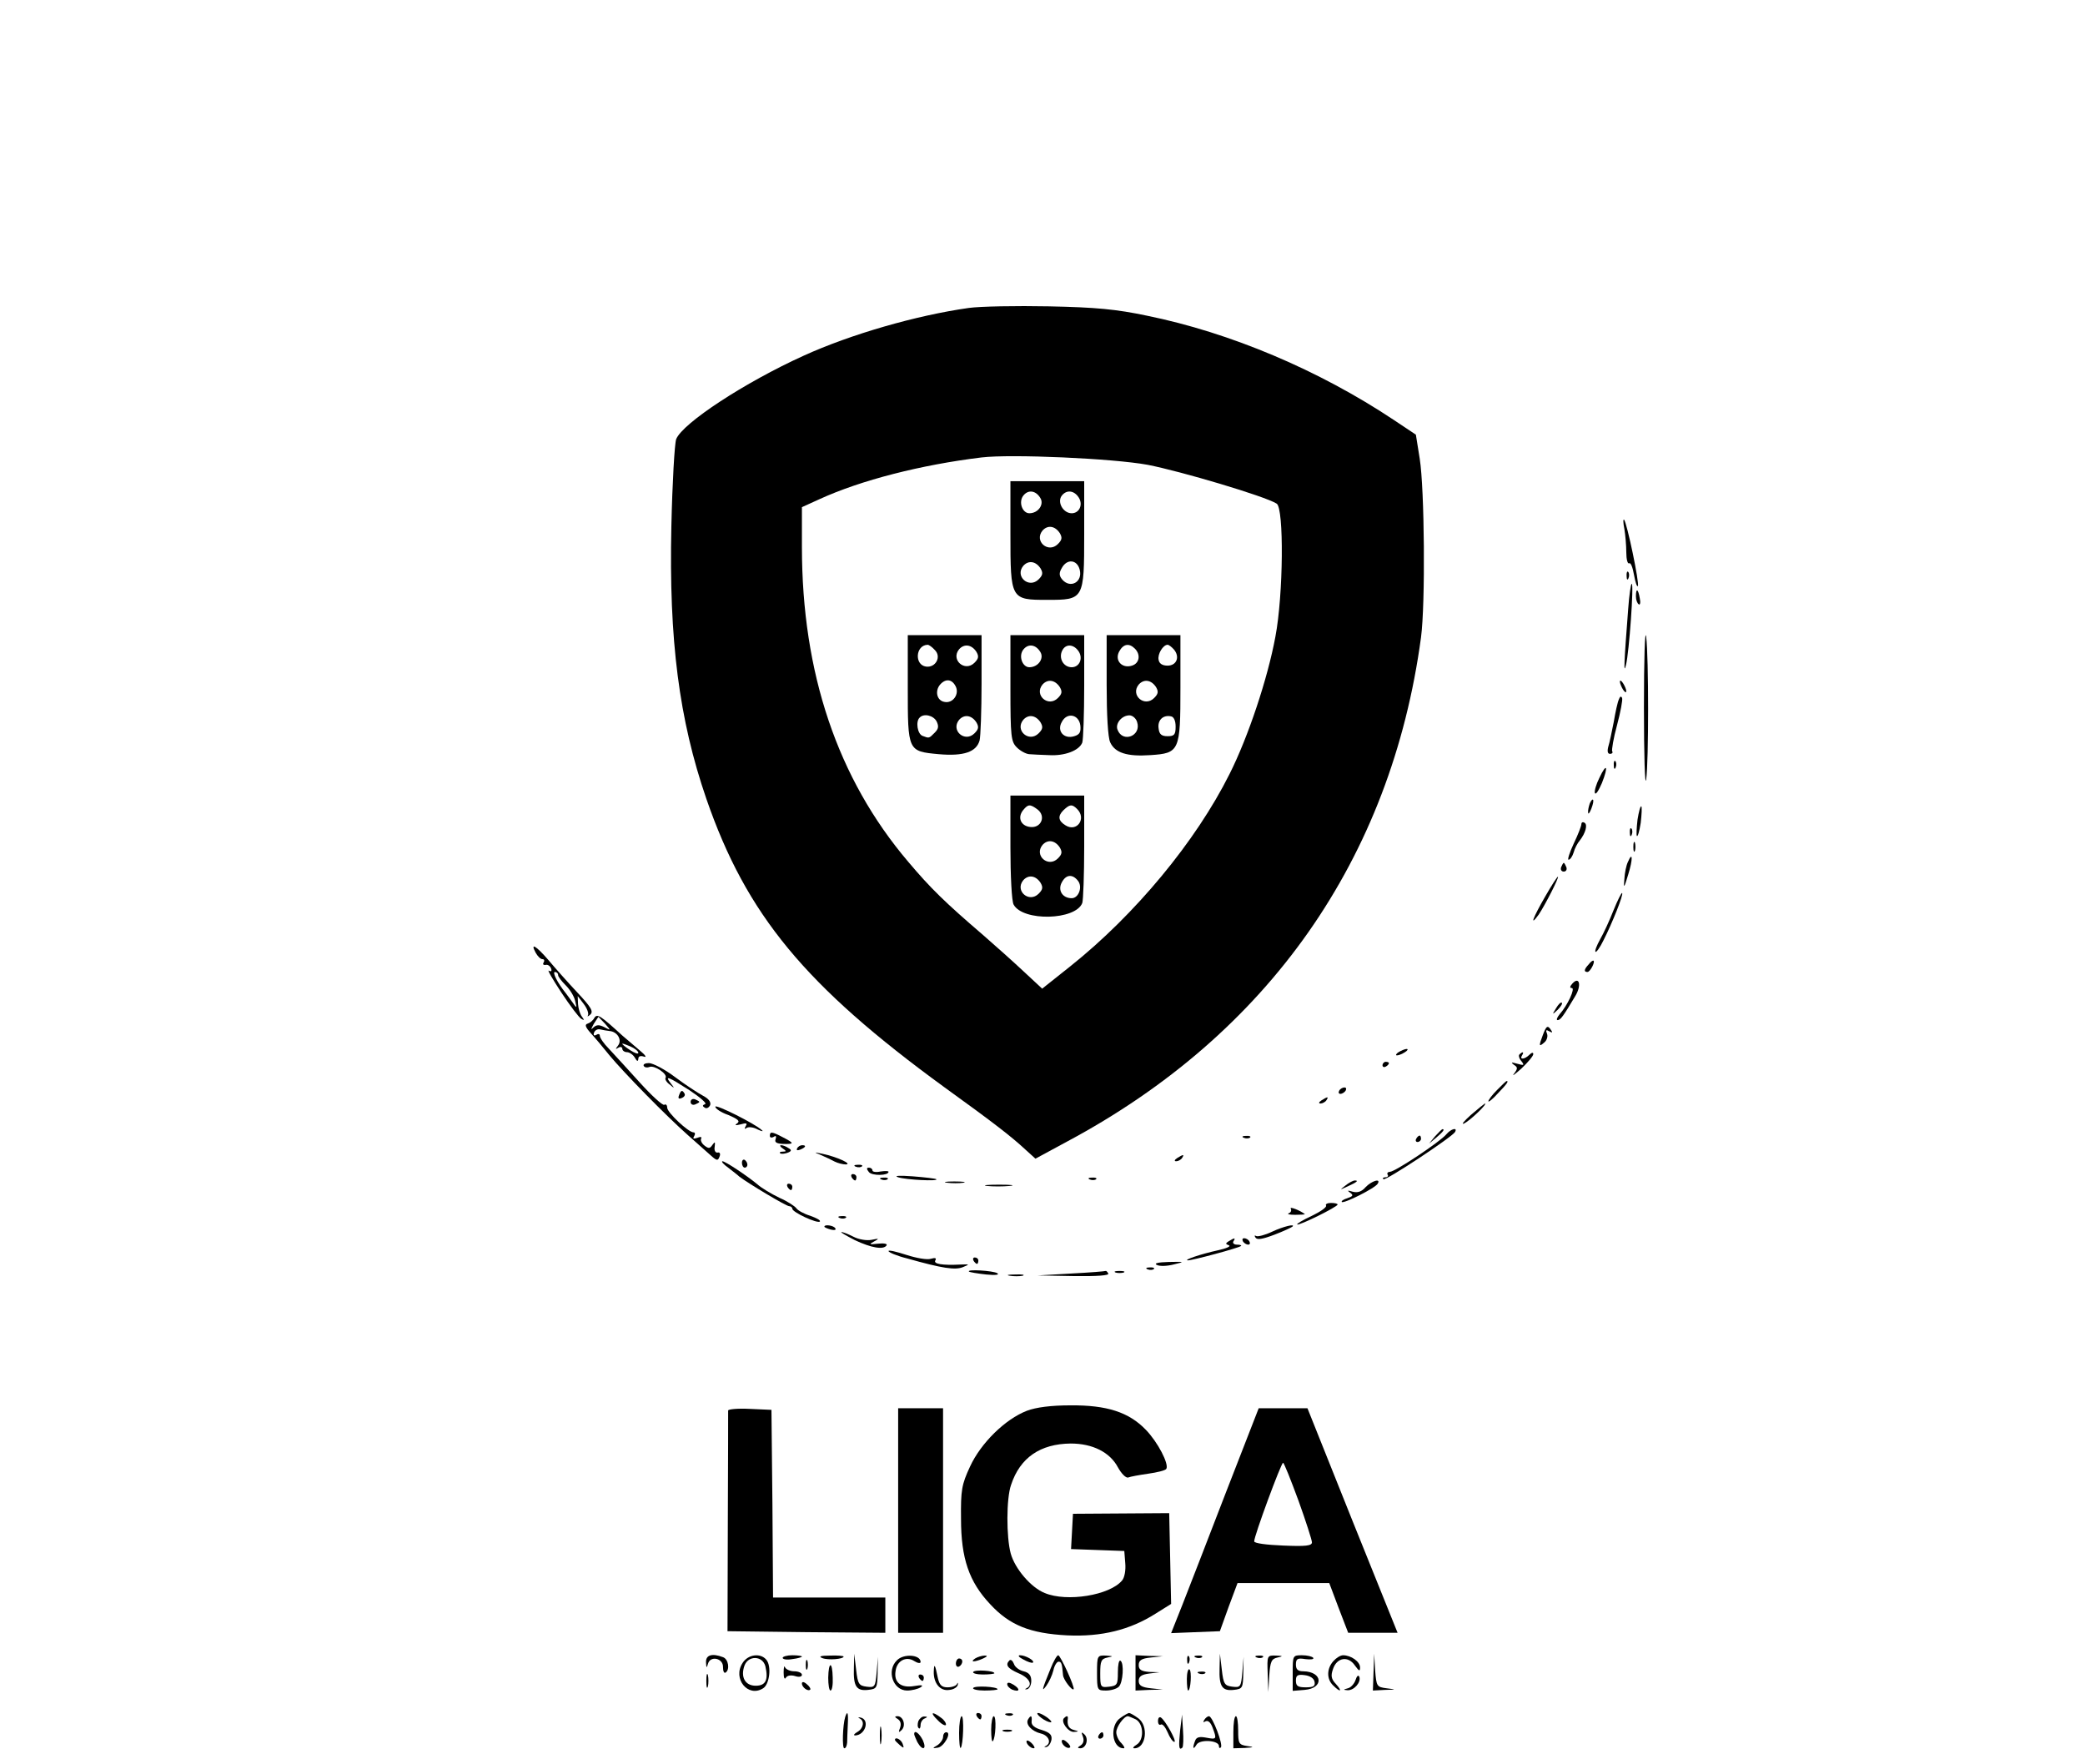 <?xml version="1.0" standalone="no"?>
<!DOCTYPE svg PUBLIC "-//W3C//DTD SVG 20010904//EN"
 "http://www.w3.org/TR/2001/REC-SVG-20010904/DTD/svg10.dtd">
<svg version="1.0" xmlns="http://www.w3.org/2000/svg"
 width="650pt" height="550pt" viewBox="0 0 650 550"
 preserveAspectRatio="xMidYMid meet">

<g transform="translate(0,550) scale(0.1,-0.1)"
fill="#000000" stroke="none">
<path d="M3020 4540 c-163 -23 -368 -82 -515 -149 -183 -83 -377 -210 -397
-260 -5 -14 -12 -136 -15 -271 -8 -355 24 -603 109 -850 125 -362 308 -583
743 -900 154 -111 209 -154 251 -193 l32 -29 98 53 c629 336 1011 882 1104
1572 14 105 11 463 -4 557 l-12 75 -69 46 c-233 155 -509 272 -770 325 -95 20
-158 26 -305 29 -102 2 -214 0 -250 -5z m558 -489 c103 -20 366 -98 402 -121
23 -14 21 -284 -4 -415 -24 -130 -85 -313 -143 -428 -105 -210 -294 -438 -496
-599 l-88 -70 -57 53 c-32 30 -89 81 -127 114 -120 103 -164 146 -234 229
-220 259 -331 588 -331 981 l0 124 55 25 c129 59 316 107 505 130 93 11 409
-3 518 -23z"/>
<path d="M3150 3835 c0 -204 1 -205 115 -205 114 0 115 1 115 205 l0 165 -115
0 -115 0 0 -165z m93 113 c13 -20 -6 -48 -34 -48 -22 0 -35 36 -18 56 15 18
38 15 52 -8z m120 1 c14 -22 2 -49 -22 -49 -27 0 -47 36 -30 56 15 18 38 15
52 -7z m-59 -111 c8 -14 7 -21 -6 -34 -30 -30 -75 9 -48 42 16 18 39 15 54 -8z
m-60 -110 c8 -14 7 -21 -6 -34 -30 -30 -75 9 -48 42 16 18 39 15 54 -8z m122
-4 c10 -39 -30 -60 -55 -30 -9 11 -10 20 -1 35 16 30 48 27 56 -5z"/>
<path d="M2830 3357 c0 -199 0 -199 96 -208 79 -7 118 7 128 43 3 13 6 92 6
176 l0 152 -115 0 -115 0 0 -163z m84 117 c22 -21 3 -56 -27 -52 -37 5 -33 67
5 68 4 0 14 -7 22 -16z m130 -6 c8 -14 7 -21 -6 -34 -30 -30 -75 9 -48 42 16
18 39 15 54 -8z m-65 -107 c13 -24 -8 -55 -35 -49 -23 4 -30 33 -14 53 17 20
37 19 49 -4z m-59 -110 c7 -15 6 -23 -6 -35 -18 -18 -17 -18 -38 -10 -16 6
-22 45 -9 57 13 14 43 7 53 -12z m124 -3 c8 -14 7 -21 -6 -34 -30 -30 -75 9
-48 42 16 18 39 15 54 -8z"/>
<path d="M3150 3355 c0 -152 2 -167 20 -185 11 -11 28 -20 38 -21 9 -1 37 -2
62 -3 49 -3 94 14 104 39 3 9 6 88 6 176 l0 159 -115 0 -115 0 0 -165z m93
113 c13 -20 -6 -48 -34 -48 -22 0 -35 36 -18 56 15 18 38 15 52 -8z m120 1
c14 -22 2 -49 -22 -49 -26 0 -42 29 -29 53 11 21 36 19 51 -4z m-59 -111 c8
-14 7 -21 -6 -34 -30 -30 -75 9 -48 42 16 18 39 15 54 -8z m-60 -110 c8 -14 7
-21 -6 -34 -30 -30 -75 9 -48 42 16 18 39 15 54 -8z m124 -10 c2 -20 -2 -28
-19 -33 -32 -10 -55 16 -39 44 16 32 54 24 58 -11z"/>
<path d="M3450 3365 c0 -94 4 -164 11 -179 15 -33 53 -45 125 -40 91 6 94 12
94 210 l0 164 -115 0 -115 0 0 -155z m88 113 c19 -19 14 -46 -9 -53 -31 -10
-55 16 -40 44 13 24 31 27 49 9z m122 -3 c19 -23 8 -50 -20 -50 -16 0 -26 6
-28 18 -4 18 14 47 28 47 4 0 13 -7 20 -15z m-56 -117 c8 -14 7 -21 -6 -34
-30 -30 -75 9 -48 42 16 18 39 15 54 -8z m-59 -109 c14 -43 -45 -66 -61 -24
-8 19 13 45 37 45 10 0 21 -10 24 -21z m120 -14 c0 -25 -4 -30 -25 -30 -19 0
-26 6 -28 24 -4 25 13 43 38 38 9 -1 15 -13 15 -32z"/>
<path d="M3150 2859 c0 -88 4 -169 10 -179 29 -53 193 -49 214 5 3 9 6 88 6
176 l0 159 -115 0 -115 0 0 -161z m84 118 c28 -21 12 -59 -22 -55 -30 3 -41
30 -22 53 15 18 21 19 44 2z m124 1 c30 -30 -1 -73 -36 -51 -23 14 -25 29 -7
47 20 19 27 20 43 4z m-54 -120 c8 -14 7 -21 -6 -34 -30 -30 -75 9 -48 42 16
18 39 15 54 -8z m-60 -110 c8 -14 7 -21 -6 -34 -30 -30 -75 9 -48 42 16 18 39
15 54 -8z m116 7 c16 -19 3 -55 -19 -55 -29 0 -44 25 -31 49 13 25 33 27 50 6z"/>
<path d="M5064 3851 c3 -18 6 -51 6 -73 0 -21 4 -37 9 -34 5 3 11 -13 15 -36
4 -22 9 -38 12 -35 6 6 -34 198 -43 207 -3 3 -3 -10 1 -29z"/>
<path d="M5071 3704 c0 -11 3 -14 6 -6 3 7 2 16 -1 19 -3 4 -6 -2 -5 -13z"/>
<path d="M5076 3603 c-13 -168 -15 -209 -7 -176 10 40 25 253 18 253 -3 0 -8
-35 -11 -77z"/>
<path d="M5100 3641 c0 -11 4 -22 9 -25 4 -3 6 6 3 19 -5 30 -12 33 -12 6z"/>
<path d="M5125 3295 c0 -148 3 -250 7 -225 8 58 8 379 0 445 -4 28 -7 -71 -7
-220z"/>
<path d="M5050 3375 c0 -5 5 -17 10 -25 5 -8 10 -10 10 -5 0 6 -5 17 -10 25
-5 8 -10 11 -10 5z"/>
<path d="M5047 3320 c-4 -8 -11 -40 -16 -70 -6 -30 -13 -65 -17 -77 -4 -15 -2
-23 5 -23 7 0 10 4 7 8 -2 4 4 41 15 81 11 41 18 79 16 85 -3 7 -7 5 -10 -4z"/>
<path d="M5031 3114 c0 -11 3 -14 6 -6 3 7 2 16 -1 19 -3 4 -6 -2 -5 -13z"/>
<path d="M4986 3075 c-10 -20 -16 -41 -14 -47 3 -7 12 8 22 31 21 53 15 65 -8
16z"/>
<path d="M4956 2995 c-3 -9 -6 -22 -5 -28 0 -7 5 -1 10 12 5 13 8 26 5 28 -2
2 -6 -3 -10 -12z"/>
<path d="M5105 2945 c-3 -26 -4 -49 -2 -51 3 -3 8 16 12 41 3 26 4 49 2 51 -3
3 -8 -16 -12 -41z"/>
<path d="M4930 2931 c0 -6 -11 -34 -24 -61 -13 -28 -20 -50 -16 -50 5 0 12 10
16 23 3 12 12 29 19 37 18 23 25 49 15 55 -6 4 -10 1 -10 -4z"/>
<path d="M5081 2904 c0 -11 3 -14 6 -6 3 7 2 16 -1 19 -3 4 -6 -2 -5 -13z"/>
<path d="M5092 2860 c0 -14 2 -19 5 -12 2 6 2 18 0 25 -3 6 -5 1 -5 -13z"/>
<path d="M5075 2813 c-5 -10 -10 -34 -11 -53 -3 -31 -1 -30 12 14 15 48 14 74
-1 39z"/>
<path d="M4867 2797 c-3 -8 1 -14 8 -14 7 0 11 6 8 14 -3 7 -6 13 -8 13 -2 0
-5 -6 -8 -13z"/>
<path d="M4817 2705 c-38 -66 -50 -97 -20 -56 20 30 63 114 60 118 -2 1 -20
-27 -40 -62z"/>
<path d="M5030 2662 c-12 -31 -31 -72 -42 -91 -10 -18 -17 -36 -14 -38 2 -3
14 13 25 36 27 53 63 143 58 147 -2 2 -14 -22 -27 -54z"/>
<path d="M1670 2530 c6 -11 15 -20 21 -20 6 0 7 -5 4 -10 -4 -6 -1 -9 6 -8 6
2 14 -3 17 -11 3 -8 0 -11 -7 -7 -6 4 12 -27 39 -68 27 -41 55 -78 62 -82 10
-6 10 -4 2 7 -6 8 -11 25 -12 39 l-1 25 19 -25 c10 -13 16 -29 13 -35 -3 -5 0
-4 7 2 11 10 3 23 -41 70 -30 32 -70 77 -90 101 -38 44 -57 55 -39 22z m70
-70 c0 -5 11 -19 24 -32 13 -13 26 -34 29 -48 6 -24 5 -24 -8 -5 -8 11 -18 25
-22 30 -25 31 -42 65 -33 65 5 0 10 -4 10 -10z"/>
<path d="M4953 2494 c-15 -16 -16 -24 -4 -24 8 0 24 30 19 35 -2 2 -9 -3 -15
-11z"/>
<path d="M4902 2434 c-8 -9 -9 -14 -2 -14 12 0 -13 -54 -38 -82 -8 -10 -11
-18 -6 -18 9 0 18 13 55 75 20 33 13 63 -9 39z"/>
<path d="M4851 2357 c-13 -21 -12 -21 5 -5 10 10 16 20 13 22 -3 3 -11 -5 -18
-17z"/>
<path d="M1853 2327 c-4 -8 -14 -16 -21 -18 -10 -3 -7 -11 10 -30 13 -14 39
-45 59 -70 44 -53 175 -187 244 -248 28 -25 60 -53 71 -63 19 -17 22 -17 27
-4 4 9 1 15 -6 13 -7 -1 -11 7 -9 18 2 16 1 17 -7 6 -8 -12 -12 -12 -25 -2 -9
7 -13 17 -10 22 3 5 -3 6 -12 2 -12 -4 -15 -3 -10 5 4 7 3 12 -2 12 -16 0 -82
62 -82 77 0 8 -4 12 -9 9 -5 -3 -39 28 -77 70 -38 42 -81 89 -96 105 -16 16
-28 34 -28 40 0 6 -5 7 -11 3 -7 -4 -10 -1 -7 7 3 8 12 12 19 10 8 -2 21 -4
29 -5 25 -2 40 -28 27 -45 -9 -12 -9 -13 1 -7 6 4 12 2 12 -3 0 -6 7 -11 15
-11 7 0 19 -8 24 -17 7 -12 10 -13 11 -4 0 8 6 11 18 7 9 -3 4 5 -13 19 -16
14 -41 35 -55 47 -68 62 -78 69 -87 55z m33 -18 c19 -22 19 -22 -2 -11 -16 8
-24 8 -34 -1 -9 -9 -8 -6 1 11 8 12 14 22 15 22 0 0 9 -10 20 -21z m104 -91
c0 -5 -11 -1 -25 8 -14 9 -25 18 -25 20 0 2 11 -2 25 -8 14 -6 25 -15 25 -20z"/>
<path d="M4810 2274 c-13 -34 -13 -39 4 -24 8 6 12 19 9 27 -5 12 -3 14 7 8 9
-5 11 -4 6 3 -11 17 -15 15 -26 -14z"/>
<path d="M4360 2220 c-8 -5 -10 -10 -5 -10 6 0 17 5 25 10 8 5 11 10 5 10 -5
0 -17 -5 -25 -10z"/>
<path d="M4737 2213 c-4 -3 -1 -13 6 -21 10 -13 8 -14 -13 -8 -18 5 -21 5 -11
-3 13 -8 13 -12 1 -28 -8 -10 3 -2 23 16 20 19 37 39 37 45 0 6 -5 5 -12 -2
-15 -15 -32 -16 -23 -2 7 11 2 13 -8 3z"/>
<path d="M2007 2177 c3 -5 11 -6 18 -3 15 6 57 -22 50 -34 -3 -4 3 -14 13 -21
15 -13 16 -12 3 4 -20 26 -8 21 59 -22 33 -22 55 -41 48 -43 -8 -3 -9 -6 -1
-11 6 -4 13 0 17 8 3 10 -5 20 -22 29 -15 8 -55 34 -87 58 -33 25 -70 44 -82
44 -12 0 -19 -4 -16 -9z"/>
<path d="M4310 2179 c0 -5 5 -7 10 -4 6 3 10 8 10 11 0 2 -4 4 -10 4 -5 0 -10
-5 -10 -11z"/>
<path d="M4667 2102 c-15 -15 -27 -31 -27 -35 0 -4 14 7 30 25 28 29 34 38 27
38 -2 0 -15 -13 -30 -28z"/>
<path d="M4175 2100 c-3 -5 -2 -10 4 -10 5 0 13 5 16 10 3 6 2 10 -4 10 -5 0
-13 -4 -16 -10z"/>
<path d="M2117 2086 c-4 -10 -1 -13 8 -9 8 3 12 9 9 14 -7 12 -11 11 -17 -5z"/>
<path d="M2153 2065 c0 -7 6 -11 14 -8 7 3 13 6 13 8 0 2 -6 5 -13 8 -8 3 -14
-1 -14 -8z"/>
<path d="M4120 2070 c-9 -6 -10 -10 -3 -10 6 0 15 5 18 10 8 12 4 12 -15 0z"/>
<path d="M2230 2050 c0 -6 18 -18 41 -26 30 -13 37 -19 27 -26 -9 -6 -5 -7 11
-3 17 5 22 4 16 -5 -5 -9 -4 -11 3 -6 6 4 22 2 34 -5 13 -6 19 -7 13 -2 -21
20 -145 82 -145 73z"/>
<path d="M4585 2024 c-22 -20 -31 -31 -20 -26 18 9 74 62 64 62 -2 -1 -22 -17
-44 -36z"/>
<path d="M4474 1958 l-19 -23 23 19 c21 18 27 26 19 26 -2 0 -12 -10 -23 -22z"/>
<path d="M4509 1964 c-19 -23 -160 -117 -176 -117 -6 0 -10 -4 -7 -9 3 -4 0
-8 -7 -8 -7 0 -10 -3 -6 -6 6 -6 212 130 223 147 9 16 -13 10 -27 -7z"/>
<path d="M2400 1959 c0 -5 5 -7 12 -3 7 5 9 2 6 -7 -4 -10 3 -14 23 -15 36 -1
36 2 -1 21 -34 18 -40 18 -40 4z"/>
<path d="M3878 1953 c7 -3 16 -2 19 1 4 3 -2 6 -13 5 -11 0 -14 -3 -6 -6z"/>
<path d="M4415 1950 c-3 -5 -1 -10 4 -10 6 0 11 5 11 10 0 6 -2 10 -4 10 -3 0
-8 -4 -11 -10z"/>
<path d="M2440 1920 c12 -8 12 -10 1 -10 -8 0 -12 -2 -9 -5 3 -3 13 -2 22 1
14 5 15 9 4 15 -7 5 -17 9 -23 9 -5 0 -3 -5 5 -10z"/>
<path d="M2485 1920 c-3 -6 1 -7 9 -4 18 7 21 14 7 14 -6 0 -13 -4 -16 -10z"/>
<path d="M2560 1899 c14 -6 33 -15 42 -20 10 -5 26 -9 35 -9 22 1 -29 24 -72
33 -29 6 -29 6 -5 -4z"/>
<path d="M3670 1890 c-9 -6 -10 -10 -3 -10 6 0 15 5 18 10 8 12 4 12 -15 0z"/>
<path d="M2313 1875 c0 -8 4 -15 9 -15 4 0 8 4 8 9 0 6 -4 12 -8 15 -5 3 -9
-1 -9 -9z"/>
<path d="M2270 1860 c14 -11 30 -23 35 -28 29 -22 146 -92 155 -92 5 0 10 -4
10 -8 0 -11 78 -47 86 -40 3 4 -11 11 -30 18 -20 6 -39 17 -43 23 -5 7 -28 22
-53 33 -25 12 -57 31 -70 43 -33 27 -99 71 -108 71 -4 -1 4 -10 18 -20z"/>
<path d="M2668 1863 c7 -3 16 -2 19 1 4 3 -2 6 -13 5 -11 0 -14 -3 -6 -6z"/>
<path d="M2709 1846 c10 -12 61 -11 61 1 0 3 -11 3 -25 1 -14 -3 -25 -1 -25 3
0 5 -5 9 -11 9 -8 0 -8 -4 0 -14z"/>
<path d="M2655 1830 c3 -5 8 -10 11 -10 2 0 4 5 4 10 0 6 -5 10 -11 10 -5 0
-7 -4 -4 -10z"/>
<path d="M2800 1830 c25 -8 127 -13 119 -6 -2 2 -35 6 -74 9 -41 3 -60 2 -45
-3z"/>
<path d="M2748 1823 c7 -3 16 -2 19 1 4 3 -2 6 -13 5 -11 0 -14 -3 -6 -6z"/>
<path d="M3398 1823 c7 -3 16 -2 19 1 4 3 -2 6 -13 5 -11 0 -14 -3 -6 -6z"/>
<path d="M2953 1813 c15 -2 37 -2 50 0 12 2 0 4 -28 4 -27 0 -38 -2 -22 -4z"/>
<path d="M4194 1804 c-18 -14 -18 -14 6 -3 31 14 36 19 24 19 -6 0 -19 -7 -30
-16z"/>
<path d="M4257 1799 c-12 -14 -25 -18 -40 -14 -16 5 -18 4 -8 -3 11 -8 9 -11
-8 -17 -13 -4 -20 -9 -18 -12 6 -6 104 43 112 57 11 18 -19 9 -38 -11z"/>
<path d="M2455 1800 c3 -5 8 -10 11 -10 2 0 4 5 4 10 0 6 -5 10 -11 10 -5 0
-7 -4 -4 -10z"/>
<path d="M3077 1803 c18 -2 50 -2 70 0 21 2 7 4 -32 4 -38 0 -55 -2 -38 -4z"/>
<path d="M4134 1742 c3 -5 -17 -19 -44 -32 -28 -13 -48 -25 -46 -27 5 -5 126
55 126 62 0 3 -9 5 -21 5 -11 0 -18 -4 -15 -8z"/>
<path d="M4024 1732 c3 -6 0 -12 -6 -14 -7 -3 2 -5 20 -5 17 0 31 1 30 2 -15
12 -49 25 -44 17z"/>
<path d="M2618 1703 c7 -3 16 -2 19 1 4 3 -2 6 -13 5 -11 0 -14 -3 -6 -6z"/>
<path d="M2570 1676 c0 -2 9 -6 20 -9 11 -3 18 -1 14 4 -5 9 -34 13 -34 5z"/>
<path d="M3965 1660 c-21 -10 -44 -16 -49 -13 -5 3 -6 1 -2 -5 5 -8 22 -5 59
9 29 11 54 23 56 25 11 10 -28 1 -64 -16z"/>
<path d="M2665 1634 c51 -24 90 -31 99 -16 3 5 -9 7 -27 5 -27 -3 -29 -2 -12
7 17 9 16 10 -8 5 -15 -3 -40 1 -57 10 -16 8 -33 15 -37 14 -4 0 15 -11 42
-25z"/>
<path d="M3831 1631 c-11 -7 -11 -9 0 -13 8 -3 -8 -10 -36 -16 -50 -11 -107
-30 -92 -31 11 -1 161 39 166 45 2 2 -3 4 -13 4 -9 0 -14 5 -11 10 8 12 4 12
-14 1z"/>
<path d="M3875 1630 c3 -5 11 -10 16 -10 6 0 7 5 4 10 -3 6 -11 10 -16 10 -6
0 -7 -4 -4 -10z"/>
<path d="M2770 1600 c0 -4 26 -15 58 -23 110 -31 150 -37 174 -27 22 9 21 9
-7 8 -58 -3 -86 2 -79 13 4 7 0 9 -14 5 -11 -4 -45 2 -76 12 -31 10 -56 16
-56 12z"/>
<path d="M3035 1570 c3 -5 8 -10 11 -10 2 0 4 5 4 10 0 6 -5 10 -11 10 -5 0
-7 -4 -4 -10z"/>
<path d="M3606 1557 c9 -5 32 -4 52 1 37 9 36 9 -15 8 -33 -1 -46 -4 -37 -9z"/>
<path d="M3578 1543 c7 -3 16 -2 19 1 4 3 -2 6 -13 5 -11 0 -14 -3 -6 -6z"/>
<path d="M3021 1536 c2 -2 26 -6 53 -9 30 -3 43 -1 35 4 -13 8 -97 13 -88 5z"/>
<path d="M3340 1530 l-105 -6 113 -2 c73 -1 111 2 107 8 -3 6 -7 9 -8 8 -1 -1
-49 -5 -107 -8z"/>
<path d="M3478 1533 c6 -2 18 -2 25 0 6 3 1 5 -13 5 -14 0 -19 -2 -12 -5z"/>
<path d="M3148 1523 c12 -2 30 -2 40 0 9 3 -1 5 -23 4 -22 0 -30 -2 -17 -4z"/>
<path d="M3201 1102 c-67 -26 -143 -100 -177 -174 -26 -56 -29 -73 -28 -163 0
-123 25 -196 91 -266 61 -66 125 -91 240 -97 107 -5 196 17 276 68 l48 30 -3
142 -3 141 -150 -1 -150 -1 -3 -55 -3 -55 83 -3 83 -3 3 -38 c2 -21 -2 -45
-10 -54 -38 -46 -172 -68 -241 -39 -43 17 -93 76 -106 123 -14 51 -14 172 1
214 28 85 91 128 186 129 68 0 122 -27 147 -74 11 -20 25 -34 32 -32 7 3 35 8
63 12 28 4 53 10 56 15 9 15 -27 84 -64 122 -53 55 -122 77 -235 76 -60 0
-107 -6 -136 -17z"/>
<path d="M2270 1103 c0 -4 0 -161 -1 -348 l-1 -340 246 -3 246 -2 0 55 0 55
-175 0 -175 0 -2 293 -3 292 -67 3 c-38 2 -68 -1 -68 -5z"/>
<path d="M2800 760 l0 -350 70 0 70 0 0 350 0 350 -70 0 -70 0 0 -350z"/>
<path d="M3822 848 c-56 -145 -117 -303 -136 -351 l-35 -88 76 3 76 3 27 75
28 75 143 0 143 0 29 -77 30 -78 77 0 77 0 -141 350 -140 350 -76 0 -76 0
-102 -262z m226 -26 c23 -64 42 -123 42 -130 0 -11 -20 -13 -90 -10 -51 2 -90
7 -90 13 -1 15 84 245 90 245 3 0 24 -53 48 -118z"/>
<path d="M2201 318 c1 -18 2 -19 6 -5 7 27 48 18 47 -10 0 -12 3 -20 8 -17 14
9 9 42 -8 48 -34 13 -54 7 -53 -16z"/>
<path d="M2315 316 c-32 -49 17 -109 64 -79 20 12 27 69 10 89 -18 22 -57 17
-74 -10z m71 -10 c10 -43 1 -61 -30 -61 -33 0 -48 27 -35 63 12 32 56 31 65
-2z"/>
<path d="M2440 332 c0 -5 14 -7 30 -4 17 2 30 6 30 8 0 2 -13 4 -30 4 -16 0
-30 -4 -30 -8z"/>
<path d="M2564 331 c18 -7 66 -3 66 5 0 2 -19 4 -42 3 -31 0 -37 -3 -24 -8z"/>
<path d="M2662 300 c-2 -57 8 -72 44 -68 28 3 29 6 30 53 l1 50 -4 -48 c-4
-46 -6 -48 -31 -45 -24 3 -28 8 -33 53 l-6 50 -1 -45z"/>
<path d="M2796 324 c-33 -32 -12 -94 32 -94 15 0 34 5 42 10 10 7 4 8 -20 4
-41 -7 -64 11 -58 47 4 32 33 47 58 31 11 -7 20 -8 20 -3 0 23 -53 27 -74 5z"/>
<path d="M3040 330 c-18 -12 -2 -12 25 0 13 6 15 9 5 9 -8 0 -22 -4 -30 -9z"/>
<path d="M3190 327 c14 -8 27 -12 30 -10 7 6 -23 23 -40 23 -8 0 -4 -6 10 -13z"/>
<path d="M3275 298 c-27 -66 -29 -75 -13 -53 8 11 18 32 22 48 3 15 11 27 16
27 9 0 11 -6 14 -42 1 -14 28 -49 33 -44 5 5 -41 106 -48 106 -4 0 -15 -19
-24 -42z"/>
<path d="M3420 285 c0 -54 1 -55 28 -55 15 0 33 5 40 12 13 13 17 74 5 81 -5
3 -8 -14 -8 -36 0 -38 -2 -42 -27 -45 -27 -3 -28 -2 -28 42 0 38 3 45 23 49
19 4 18 4 -5 6 -27 1 -28 0 -28 -54z"/>
<path d="M3540 285 l0 -55 43 2 42 1 -37 4 c-29 3 -38 9 -38 23 0 14 9 20 33
23 l32 4 -32 1 c-25 2 -33 7 -33 21 0 15 8 21 38 24 l37 4 -42 1 -43 2 0 -55z"/>
<path d="M3701 324 c0 -11 3 -14 6 -6 3 7 2 16 -1 19 -3 4 -6 -2 -5 -13z"/>
<path d="M3728 333 c7 -3 16 -2 19 1 4 3 -2 6 -13 5 -11 0 -14 -3 -6 -6z"/>
<path d="M3802 300 c-2 -57 8 -72 44 -68 28 3 29 6 30 53 l1 50 -4 -48 c-4
-46 -6 -48 -31 -45 -24 3 -28 8 -33 53 l-6 50 -1 -45z"/>
<path d="M3918 333 c7 -3 16 -2 19 1 4 3 -2 6 -13 5 -11 0 -14 -3 -6 -6z"/>
<path d="M3952 283 l2 -58 3 52 c3 44 7 52 26 56 18 4 17 5 -5 6 -28 1 -28 0
-26 -56z"/>
<path d="M4030 284 l0 -55 37 3 c61 5 57 57 -4 58 -17 0 -23 6 -23 21 0 18 5
21 29 17 17 -2 28 -1 25 4 -3 4 -18 8 -35 8 -29 0 -29 -1 -29 -56z m68 -26 c3
-14 -3 -18 -27 -18 -25 0 -31 4 -31 21 0 16 5 20 27 17 17 -2 29 -10 31 -20z"/>
<path d="M4157 322 c-21 -23 -22 -56 -1 -76 23 -23 30 -19 9 4 -15 16 -17 26
-9 48 12 35 47 41 68 10 13 -18 16 -19 16 -6 0 18 -28 38 -53 38 -8 0 -21 -8
-30 -18z"/>
<path d="M4282 288 l-2 -58 38 2 c36 1 36 1 5 5 -31 4 -32 6 -36 56 l-3 52 -2
-57z"/>
<path d="M2512 310 c0 -14 2 -19 5 -12 2 6 2 18 0 25 -3 6 -5 1 -5 -13z"/>
<path d="M2980 314 c0 -8 5 -12 10 -9 6 3 10 10 10 16 0 5 -4 9 -10 9 -5 0
-10 -7 -10 -16z"/>
<path d="M3147 324 c-14 -14 -6 -25 28 -40 34 -14 46 -37 25 -47 -6 -3 -5 -4
2 -3 7 2 13 13 13 26 0 17 -7 26 -24 30 -13 3 -27 13 -30 23 -4 10 -10 15 -14
11z"/>
<path d="M2443 286 c0 -16 3 -23 7 -16 4 7 16 9 29 5 12 -4 21 -2 21 4 0 6
-11 11 -24 11 -13 0 -26 6 -29 13 -2 6 -4 -1 -4 -17z"/>
<path d="M2582 270 c0 -22 3 -40 7 -40 5 0 8 18 7 40 -1 52 -13 52 -14 0z"/>
<path d="M2911 289 c-1 -36 20 -62 49 -57 13 1 25 9 26 16 1 7 0 8 -3 2 -2 -5
-15 -10 -29 -10 -18 0 -25 7 -30 28 -9 44 -12 49 -13 21z"/>
<path d="M3034 288 c-3 -4 11 -8 30 -8 20 0 36 2 36 4 0 8 -61 12 -66 4z"/>
<path d="M3700 266 c0 -20 2 -36 4 -36 8 0 12 61 4 66 -4 3 -8 -11 -8 -30z"/>
<path d="M2202 260 c0 -19 2 -27 5 -17 2 9 2 25 0 35 -3 9 -5 1 -5 -18z"/>
<path d="M3738 283 c7 -3 16 -2 19 1 4 3 -2 6 -13 5 -11 0 -14 -3 -6 -6z"/>
<path d="M2865 270 c3 -5 8 -10 11 -10 2 0 4 5 4 10 0 6 -5 10 -11 10 -5 0 -7
-4 -4 -10z"/>
<path d="M4226 263 c-4 -12 -15 -24 -24 -26 -15 -4 -15 -5 -1 -6 20 -1 42 24
37 41 -3 8 -8 4 -12 -9z"/>
<path d="M2500 252 c0 -12 19 -26 26 -19 2 2 -2 10 -11 17 -9 8 -15 8 -15 2z"/>
<path d="M3140 250 c0 -6 7 -13 15 -17 24 -9 27 1 5 15 -13 8 -20 8 -20 2z"/>
<path d="M3034 238 c-3 -4 13 -8 35 -8 23 0 41 2 41 4 0 8 -71 12 -76 4z"/>
<path d="M2635 148 c-8 -26 -10 -98 -3 -98 5 0 8 8 9 18 0 9 1 34 2 55 2 38
-1 46 -8 25z"/>
<path d="M2923 138 c12 -13 24 -19 26 -15 1 5 -5 15 -15 22 -29 22 -36 17 -11
-7z"/>
<path d="M3045 150 c3 -5 8 -10 11 -10 2 0 4 5 4 10 0 6 -5 10 -11 10 -5 0 -7
-4 -4 -10z"/>
<path d="M3138 153 c7 -3 16 -2 19 1 4 3 -2 6 -13 5 -11 0 -14 -3 -6 -6z"/>
<path d="M3246 145 c10 -8 24 -14 29 -14 6 0 1 6 -9 14 -11 8 -24 15 -30 15
-5 0 -1 -7 10 -15z"/>
<path d="M3492 144 c-33 -23 -26 -94 11 -94 5 0 1 7 -7 16 -9 8 -16 24 -16 34
0 17 24 50 36 50 3 0 14 -5 25 -10 25 -14 26 -65 2 -79 -10 -6 -13 -11 -7 -11
37 -1 46 70 12 94 -12 9 -25 16 -28 16 -3 0 -16 -7 -28 -16z"/>
<path d="M2680 143 c16 -8 12 -31 -7 -42 -10 -6 -13 -10 -8 -11 33 0 48 50 17
56 -7 1 -8 0 -2 -3z"/>
<path d="M2799 141 c9 -6 11 -16 7 -27 -6 -15 -4 -16 5 -7 14 14 5 43 -13 43
-10 0 -9 -3 1 -9z"/>
<path d="M2863 135 c-3 -9 -3 -19 1 -22 3 -4 6 1 6 10 0 8 6 18 13 20 9 4 9 6
-1 6 -7 1 -15 -6 -19 -14z"/>
<path d="M2990 98 c0 -28 2 -49 5 -47 8 9 11 99 3 99 -4 0 -8 -23 -8 -52z"/>
<path d="M3090 108 c0 -23 2 -39 5 -36 9 9 12 78 3 78 -4 0 -8 -19 -8 -42z"/>
<path d="M3205 140 c-9 -15 11 -37 40 -44 25 -6 34 -30 15 -39 -6 -3 -5 -4 2
-3 7 1 14 12 16 23 2 15 -5 22 -30 30 -22 6 -33 15 -32 26 2 19 -2 22 -11 7z"/>
<path d="M3317 144 c-11 -11 13 -44 31 -43 16 1 16 2 0 6 -16 4 -22 15 -19 36
1 9 -4 9 -12 1z"/>
<path d="M3610 135 c0 -9 4 -14 9 -11 5 3 14 -8 21 -24 7 -17 16 -30 21 -30 9
0 -28 67 -42 76 -5 3 -9 -2 -9 -11z"/>
<path d="M3679 105 c-5 -50 -4 -63 7 -53 3 3 4 28 2 54 l-3 49 -6 -50z"/>
<path d="M3754 138 c-4 -7 -3 -8 4 -4 8 4 16 -3 22 -19 14 -37 13 -38 -19 -32
-21 4 -31 2 -35 -9 -9 -23 -7 -31 4 -13 10 18 70 14 70 -4 0 -6 3 -8 6 -4 8 7
-26 97 -37 97 -4 0 -11 -5 -15 -12z"/>
<path d="M3845 100 l0 -50 35 1 c30 2 31 3 8 6 -26 4 -28 8 -28 49 0 24 -3 44
-7 44 -5 0 -8 -22 -8 -50z"/>
<path d="M2743 90 c0 -25 2 -35 4 -22 2 12 2 32 0 45 -2 12 -4 2 -4 -23z"/>
<path d="M3128 103 c6 -2 18 -2 25 0 6 3 1 5 -13 5 -14 0 -19 -2 -12 -5z"/>
<path d="M2850 94 c0 -3 5 -14 10 -25 16 -28 30 -23 17 6 -11 22 -27 34 -27
19z"/>
<path d="M2940 85 c0 -7 -8 -19 -17 -25 -17 -10 -17 -11 1 -8 19 3 44 48 26
48 -6 0 -10 -7 -10 -15z"/>
<path d="M3376 86 c4 -11 2 -21 -7 -27 -10 -6 -11 -9 -1 -9 18 0 27 29 13 43
-9 9 -11 8 -5 -7z"/>
<path d="M3425 90 c-3 -5 -1 -10 4 -10 6 0 11 5 11 10 0 6 -2 10 -4 10 -3 0
-8 -4 -11 -10z"/>
<path d="M2790 76 c0 -2 7 -9 15 -16 13 -11 14 -10 9 4 -5 14 -24 23 -24 12z"/>
<path d="M3200 71 c0 -10 19 -25 25 -20 1 2 -3 10 -11 17 -8 7 -14 8 -14 3z"/>
<path d="M3310 72 c0 -12 19 -26 26 -19 2 2 -2 10 -11 17 -9 8 -15 8 -15 2z"/>
</g>
</svg>
